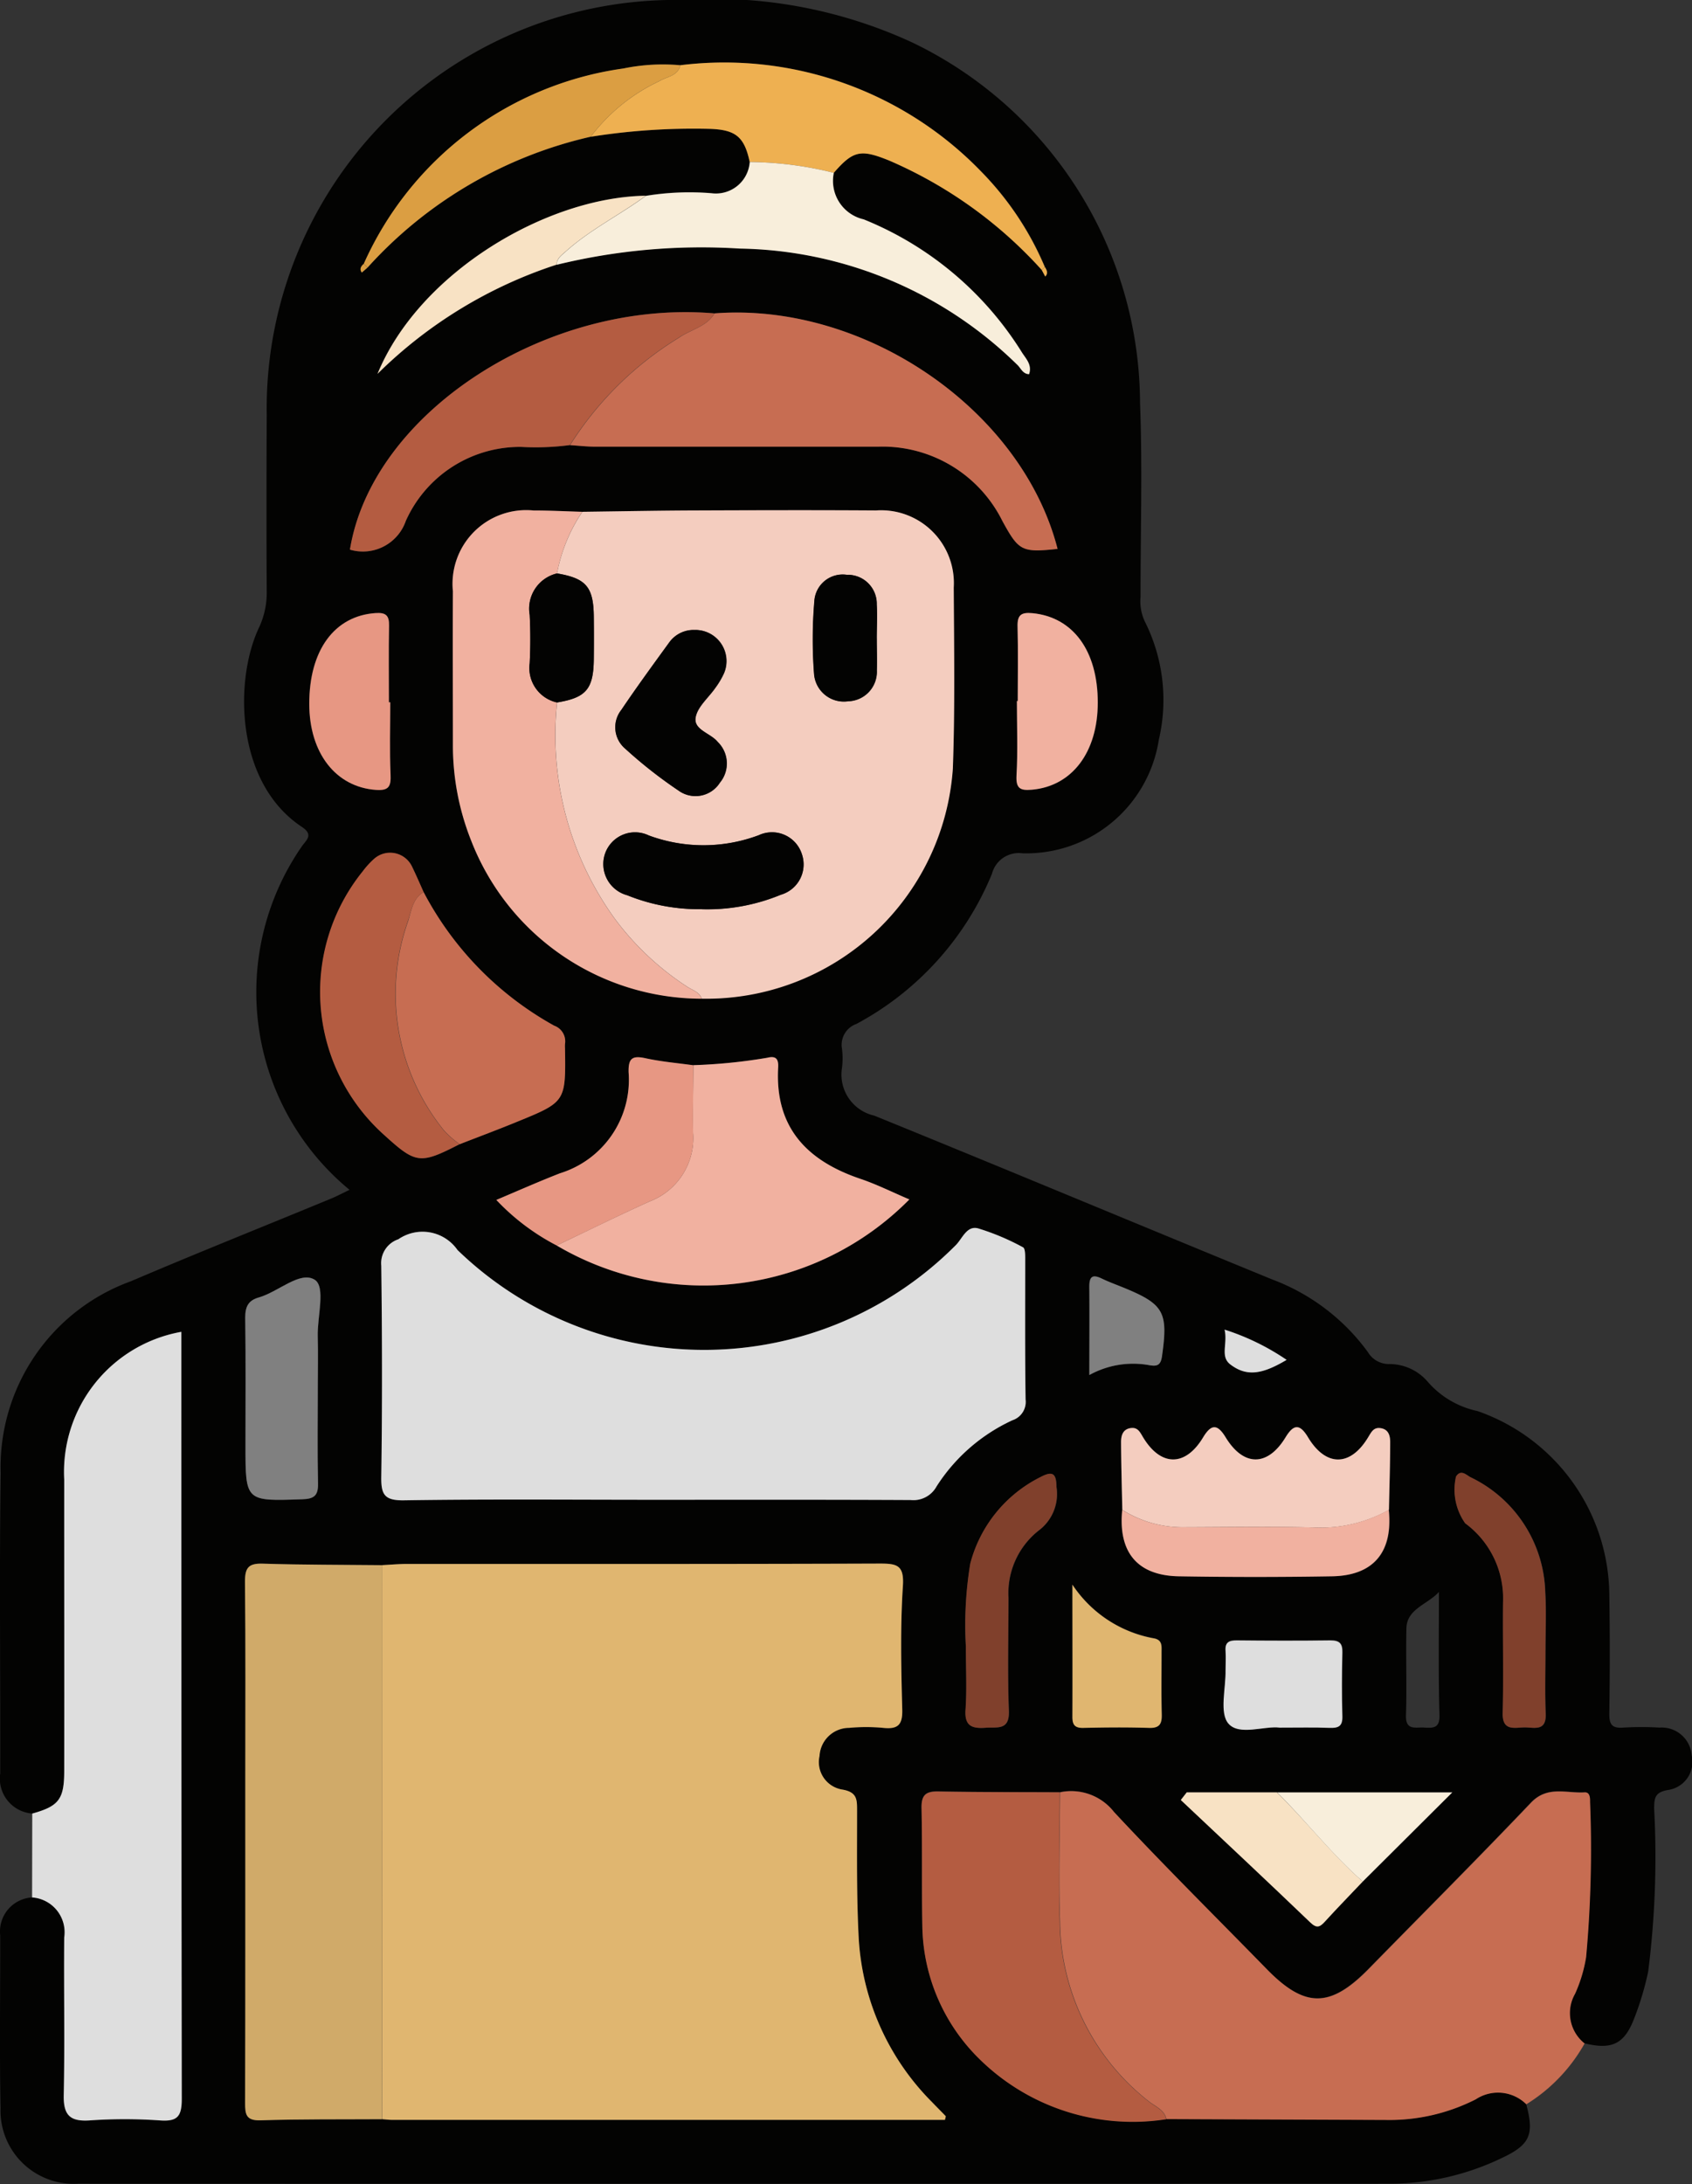 <svg xmlns="http://www.w3.org/2000/svg" width="53.648" height="69.227" viewBox="0 0 53.648 69.227">
  <rect x="0" y="0" width="53.648" height="69.227" fill="#333333" stroke="none"/>
  <g id="Grupo_86021" data-name="Grupo 86021" transform="translate(-816.97 -398.521)">
    <path id="Trazado_122019" data-name="Trazado 122019" d="M817.993,456.006a1.111,1.111,0,0,1-1.016-1.272c.008-3.176-.03-6.352.014-9.527a6.266,6.266,0,0,1,4.131-6.074c2.107-.9,4.232-1.746,6.348-2.62.181-.075.354-.168.583-.277a8.118,8.118,0,0,1-1.522-10.874c.141-.209.4-.372.009-.631-2.112-1.4-2.14-4.643-1.366-6.3a2.592,2.592,0,0,0,.253-1.159c-.011-1.869-.008-3.739,0-5.608a12.954,12.954,0,0,1,13.122-13.144,15.021,15.021,0,0,1,7.345,1.347,12.726,12.726,0,0,1,7.223,11.427c.079,2.047.014,4.1.016,6.148a1.506,1.506,0,0,0,.137.781,5.538,5.538,0,0,1,.443,3.746,4.254,4.254,0,0,1-4.317,3.6.877.877,0,0,0-.973.646,9.484,9.484,0,0,1-4.3,4.763.7.7,0,0,0-.456.785,2.466,2.466,0,0,1,0,.607,1.332,1.332,0,0,0,1.021,1.513c4.22,1.715,8.422,3.473,12.636,5.2a6.616,6.616,0,0,1,3.016,2.294.773.773,0,0,0,.654.381,1.6,1.6,0,0,1,1.254.572,2.875,2.875,0,0,0,1.565.917,6.221,6.221,0,0,1,4.183,5.8q.029,1.892,0,3.784c-.005.348.083.481.445.451a9.6,9.6,0,0,1,1.148,0,.953.953,0,0,1,1.019.878.9.9,0,0,1-.757,1.1c-.407.073-.426.246-.434.573a28.807,28.807,0,0,1-.189,5.187,9.471,9.471,0,0,1-.443,1.481c-.313.816-.711,1-1.58.787a1.229,1.229,0,0,1-.3-1.577,4.613,4.613,0,0,0,.348-1.157,37.663,37.663,0,0,0,.126-4.914c0-.133,0-.32-.172-.31-.576.036-1.174-.222-1.7.327-1.69,1.774-3.422,3.508-5.137,5.259-1.228,1.254-2.029,1.258-3.243.015-1.618-1.657-3.264-3.286-4.842-4.98a1.72,1.72,0,0,0-1.712-.623c-1.281-.007-2.562,0-3.842-.029-.407-.009-.55.112-.541.53.027,1.258,0,2.518.026,3.776a6.021,6.021,0,0,0,1.8,4.165,6.92,6.92,0,0,0,5.935,1.917l6.948.027a6.045,6.045,0,0,0,2.862-.655,1.276,1.276,0,0,1,1.6.158c.261.972.121,1.287-.774,1.708a8.206,8.206,0,0,1-3.519.814q-20.811.006-41.623,0a2.321,2.321,0,0,1-2.458-2.4c-.035-1.824-.007-3.649-.011-5.474a1.08,1.08,0,0,1,1.013-1.2,1.106,1.106,0,0,1,1.018,1.268c-.01,1.666.02,3.332-.015,5-.013.63.2.837.821.8a15.951,15.951,0,0,1,2.227,0c.565.041.7-.129.694-.692q-.031-11.819-.014-23.638v-.666a4.511,4.511,0,0,0-3.713,4.68c-.009,3.084,0,6.168,0,9.253C819,455.557,818.83,455.772,817.993,456.006Zm39.469-.674H854.6l-.188.242c1.367,1.29,2.741,2.574,4.1,3.876.206.2.3.161.47-.022.389-.432.8-.848,1.2-1.27l2.838-2.825Zm-28.84-48.327a13.588,13.588,0,0,1,7.078-4.149,20.811,20.811,0,0,1,3.752-.251c.836.024,1.117.242,1.289,1.052a1.075,1.075,0,0,1-1.218.984,8.563,8.563,0,0,0-2.075.084c-3.177.047-7.2,2.452-8.508,5.646a14.422,14.422,0,0,1,5.678-3.461,19.347,19.347,0,0,1,5.812-.514,12.846,12.846,0,0,1,8.79,3.68c.112.108.175.3.379.3.1-.3-.1-.482-.225-.684a10.578,10.578,0,0,0-5.02-4.222,1.251,1.251,0,0,1-.947-1.475c.618-.711.852-.755,1.754-.39A13.947,13.947,0,0,1,850,407.076l.113.212c.1-.1.052-.2-.008-.3a9.686,9.686,0,0,0-2-3.009,11.327,11.327,0,0,0-9.556-3.39,6.206,6.206,0,0,0-1.806.105,10.623,10.623,0,0,0-8.233,6.192c-.086.077-.14.162-.061.276Zm32.388,39.374c.015-.716.036-1.432.039-2.148,0-.2-.053-.413-.316-.444-.224-.027-.293.144-.389.3-.564.926-1.337.928-1.9-.008-.264-.437-.46-.413-.713,0-.567.933-1.328.932-1.9,0-.253-.415-.45-.439-.714,0-.563.935-1.339.932-1.9.006-.1-.158-.164-.329-.388-.3-.262.032-.315.241-.314.445,0,.716.025,1.432.04,2.148-.137,1.341.473,2.084,1.8,2.106q2.429.041,4.859,0C860.532,448.464,861.148,447.715,861.011,446.379Zm-29.463-11.591c.606-.236,1.216-.464,1.818-.711,1.544-.633,1.543-.636,1.518-2.329a.9.9,0,0,1,0-.135.528.528,0,0,0-.344-.582A10.312,10.312,0,0,1,830.4,426.8c-.119-.266-.234-.534-.357-.8a.766.766,0,0,0-1.2-.252,2.668,2.668,0,0,0-.365.4,6.081,6.081,0,0,0,.673,8.349C830.166,435.417,830.291,435.432,831.548,434.789Zm7.406-2.5c-.509-.071-1.024-.114-1.525-.221-.417-.089-.539.012-.527.448a3.1,3.1,0,0,1-2.174,3.2c-.662.258-1.312.547-2.02.845A7.144,7.144,0,0,0,834.621,438a9.174,9.174,0,0,0,11.183-1.46c-.526-.223-1.027-.475-1.553-.653-1.7-.574-2.716-1.634-2.607-3.531.015-.264-.067-.374-.343-.307A17.162,17.162,0,0,1,838.954,432.287Zm.673-23.833c-5.3-.459-10.855,3.141-11.559,7.488a1.439,1.439,0,0,0,1.771-.91,3.968,3.968,0,0,1,3.659-2.347,8.289,8.289,0,0,0,1.544-.058c.268.017.535.048.8.049q4.484.006,8.968,0a4.247,4.247,0,0,1,3.945,2.365c.514.933.6,1,1.745.875C849.369,411.51,844.392,408.093,839.627,408.455Zm-4.194,6.29c-.516-.015-1.032-.044-1.548-.042a2.336,2.336,0,0,0-2.554,2.56c-.01,1.621,0,3.242,0,4.864a8.174,8.174,0,0,0,.575,3.03,7.926,7.926,0,0,0,15.275-2.271c.069-1.911.039-3.827.028-5.74a2.306,2.306,0,0,0-2.463-2.443c-1.913-.015-3.826-.009-5.739,0C837.815,414.705,836.624,414.729,835.433,414.744Zm-6.356,33.389c-1.257-.013-2.515-.008-3.772-.049-.446-.014-.566.127-.562.565.021,2.091.009,4.182.009,6.273,0,3.418,0,6.835-.006,10.252,0,.368.028.57.492.555,1.28-.041,2.561-.027,3.842-.035.112.008.224.022.336.022h17.515c.016-.08.031-.111.023-.119-.14-.147-.284-.288-.424-.435a8,8,0,0,1-2.332-5.176c-.073-1.347-.05-2.7-.054-4.05,0-.354.019-.61-.473-.691a.882.882,0,0,1-.717-1.064.941.941,0,0,1,.939-.891,5.793,5.793,0,0,1,1.079,0c.46.048.618-.087.605-.578-.034-1.3-.064-2.615.02-3.915.043-.657-.176-.716-.724-.714-5,.018-9.994.01-14.991.012C829.614,448.094,829.345,448.119,829.077,448.133Zm8.669-2.073c2.7,0,5.4-.007,8.1.007a.836.836,0,0,0,.819-.429,5.673,5.673,0,0,1,2.408-2.1.612.612,0,0,0,.416-.656c-.021-1.463-.007-2.926-.012-4.389,0-.151.008-.4-.069-.436a7.645,7.645,0,0,0-1.423-.6c-.362-.1-.5.322-.708.53a11.243,11.243,0,0,1-15.8.155,1.351,1.351,0,0,0-1.876-.34.8.8,0,0,0-.541.838c.026,2.228.031,4.457,0,6.685-.008.568.1.761.72.751C832.434,446.037,835.09,446.06,837.745,446.06Zm-10.7-3.557c0-.54.011-1.081,0-1.621-.017-.626.263-1.576-.1-1.8-.464-.284-1.151.388-1.77.564-.339.1-.433.3-.429.643.019,1.351.008,2.7.008,4.053,0,1.775,0,1.764,1.8,1.7.376-.013.513-.116.5-.5C827.031,444.53,827.046,443.517,827.046,442.5Zm2.3-21.722H829.3c0-.809-.01-1.619.005-2.428.006-.33-.105-.422-.436-.4-1.3.092-2.1,1.175-2.094,2.876,0,1.567.846,2.638,2.114,2.728.406.029.481-.108.464-.486C829.32,422.311,829.344,421.545,829.344,420.781Zm19.9-.038h-.027c0,.786.032,1.575-.013,2.359-.024.428.132.483.493.451,1.265-.113,2.082-1.184,2.083-2.761,0-1.648-.789-2.711-2.073-2.834-.36-.034-.48.06-.47.425C849.256,419.17,849.241,419.957,849.241,420.744Zm-1.647,29.95c0,.768.033,1.4-.01,2.026-.036.522.215.6.641.567.373-.026.758.093.733-.544-.047-1.19-.015-2.383-.012-3.574a2.524,2.524,0,0,1,.959-2.135,1.444,1.444,0,0,0,.561-1.385c0-.447-.141-.5-.507-.307a4.271,4.271,0,0,0-2.224,2.741A11.951,11.951,0,0,0,847.594,450.694Zm18.377.126c0-.607.03-1.216-.006-1.82a4.169,4.169,0,0,0-2.373-3.655c-.128-.067-.3-.263-.456-.018a1.85,1.85,0,0,0,.291,1.48,2.953,2.953,0,0,1,1.2,2.511c-.013,1.169.018,2.338-.011,3.506-.015.573.357.462.673.453s.713.151.69-.434C865.952,452.17,865.972,451.495,865.971,450.82Zm-8.423,2.462c.6,0,1.093-.012,1.587,0,.276.009.406-.054.4-.367-.021-.673-.017-1.347,0-2.021.007-.29-.091-.389-.385-.385-.988.015-1.975.012-2.963,0-.253,0-.378.067-.355.34.017.2,0,.4,0,.606.01.58-.2,1.354.091,1.691C856.262,453.551,857.057,453.219,857.548,453.283Zm-6.574-4.532c0,1.538,0,2.86,0,4.183,0,.256.076.358.343.353.7-.013,1.393-.02,2.089,0,.343.011.412-.132.4-.437-.018-.651,0-1.3-.007-1.955,0-.2.041-.4-.263-.45A3.934,3.934,0,0,1,850.973,448.75Zm.536-6.645a2.861,2.861,0,0,1,1.9-.31c.235.039.353.007.394-.279.2-1.4.07-1.653-1.223-2.182-.228-.093-.46-.176-.68-.283-.278-.135-.4-.09-.4.248C851.516,440.193,851.509,441.086,851.509,442.106Zm11.085,6.871c-.356.4-1.021.537-1.036,1.155-.022.919.016,1.84-.014,2.759-.017.5.31.373.577.391.291.02.5.018.485-.4C862.574,451.579,862.594,450.278,862.594,448.977Zm-6.8-8.31c.105.446-.15.85.184,1.1.509.388,1,.325,1.784-.145A7.583,7.583,0,0,0,855.8,440.667Z" fill="#030302"/>
    <path id="Trazado_122020" data-name="Trazado 122020" d="M955.771,618.064a1.276,1.276,0,0,0-1.6-.158,6.045,6.045,0,0,1-2.862.655l-6.948-.027c-.066-.3-.352-.4-.55-.557a7.325,7.325,0,0,1-2.824-5.694c-.047-1.368-.006-2.738,0-4.107a1.721,1.721,0,0,1,1.712.623c1.578,1.694,3.224,3.324,4.842,4.98,1.214,1.243,2.015,1.24,3.243-.015,1.714-1.751,3.447-3.484,5.137-5.259.523-.549,1.122-.291,1.7-.327.168-.011.175.177.172.31a37.673,37.673,0,0,1-.126,4.914,4.616,4.616,0,0,1-.348,1.157,1.229,1.229,0,0,0,.3,1.577A5.325,5.325,0,0,1,955.771,618.064Z" transform="translate(-90.406 -152.842)" fill="#c76d52"/>
    <path id="Trazado_122021" data-name="Trazado 122021" d="M820.748,569.655c.837-.234,1.011-.449,1.013-1.337.006-3.084,0-6.168,0-9.253a4.511,4.511,0,0,1,3.713-4.68v.666q0,11.819.014,23.638c0,.563-.13.733-.694.692a15.947,15.947,0,0,0-2.227,0c-.621.042-.834-.165-.821-.8.035-1.665,0-3.332.015-5a1.106,1.106,0,0,0-1.018-1.268Z" transform="translate(-2.755 -113.648)" fill="#dedede"/>
    <path id="Trazado_122022" data-name="Trazado 122022" d="M861.668,581.553c.269-.014.538-.039.806-.039,5,0,9.994.006,14.991-.012.548,0,.767.057.724.715-.085,1.3-.055,2.61-.02,3.915.013.491-.145.626-.605.578a5.783,5.783,0,0,0-1.079,0,.941.941,0,0,0-.939.891.882.882,0,0,0,.717,1.064c.492.081.472.337.473.691,0,1.35-.019,2.7.054,4.05a8,8,0,0,0,2.332,5.176c.14.147.284.289.424.435.008.008-.006.038-.023.119H862.008c-.112,0-.224-.015-.336-.023Z" transform="translate(-32.591 -133.42)" fill="#e0b670"/>
    <path id="Trazado_122023" data-name="Trazado 122023" d="M882.9,458.282c1.191-.015,2.382-.039,3.573-.043,1.913-.007,3.826-.013,5.739,0a2.306,2.306,0,0,1,2.463,2.443c.011,1.913.041,3.828-.028,5.74a7.832,7.832,0,0,1-7.962,7.293c-.077-.216-.289-.268-.456-.376a8.917,8.917,0,0,1-2.295-2.151,9.93,9.93,0,0,1-1.836-6.863c.921-.151,1.156-.426,1.165-1.376q.006-.668,0-1.337c-.009-.948-.241-1.221-1.166-1.377A5.183,5.183,0,0,1,882.9,458.282Zm3.793,12.6a6.107,6.107,0,0,0,2.5-.46,1,1,0,0,0,.668-1.288.994.994,0,0,0-1.364-.6,4.993,4.993,0,0,1-3.491.008,1.007,1.007,0,0,0-1.382.567,1.023,1.023,0,0,0,.7,1.329A6.082,6.082,0,0,0,886.691,470.877Zm-.216-8.851a.951.951,0,0,0-.818.393c-.514.708-1.031,1.414-1.52,2.14a.887.887,0,0,0,.122,1.227,14.56,14.56,0,0,0,1.69,1.328.915.915,0,0,0,1.313-.25.953.953,0,0,0-.069-1.291c-.228-.281-.777-.378-.7-.781.061-.339.413-.625.629-.939a2.545,2.545,0,0,0,.272-.462A.987.987,0,0,0,886.476,462.027Zm5.76.268h0c0-.359.019-.72,0-1.078a.918.918,0,0,0-.947-.939.9.9,0,0,0-1.032.847,14.355,14.355,0,0,0-.009,2.287.947.947,0,0,0,1.081.874.937.937,0,0,0,.91-.98C892.247,462.969,892.235,462.632,892.235,462.295Z" transform="translate(-47.465 -43.538)" fill="#f4cdbf"/>
    <path id="Trazado_122024" data-name="Trazado 122024" d="M870.289,550.846c-2.655,0-5.311-.024-7.966.017-.624.01-.729-.184-.72-.751.033-2.228.028-4.457,0-6.685a.8.8,0,0,1,.541-.838,1.351,1.351,0,0,1,1.876.34,11.243,11.243,0,0,0,15.8-.155c.208-.207.346-.627.708-.53a7.646,7.646,0,0,1,1.423.6c.077.039.069.285.069.436,0,1.463-.009,2.926.012,4.389a.612.612,0,0,1-.416.656,5.672,5.672,0,0,0-2.408,2.1.836.836,0,0,1-.819.429C875.69,550.84,872.989,550.846,870.289,550.846Z" transform="translate(-32.544 -104.786)" fill="#dedede"/>
    <path id="Trazado_122025" data-name="Trazado 122025" d="M850,581.559l0,17.562c-1.281.008-2.562-.006-3.842.035-.464.015-.493-.187-.492-.555.01-3.417.006-6.835.006-10.252,0-2.091.012-4.182-.01-6.273,0-.438.115-.579.562-.565C847.487,581.55,848.745,581.546,850,581.559Z" transform="translate(-20.925 -133.426)" fill="#d0aa69"/>
    <path id="Trazado_122026" data-name="Trazado 122026" d="M888.276,435.126c4.766-.362,9.742,3.055,10.876,7.466-1.141.125-1.232.057-1.745-.875a4.246,4.246,0,0,0-3.945-2.365q-4.484,0-8.968,0c-.268,0-.535-.032-.8-.048a10.65,10.65,0,0,1,3.444-3.4C887.513,435.639,888.016,435.559,888.276,435.126Z" transform="translate(-48.649 -26.672)" fill="#c76d52"/>
    <path id="Trazado_122027" data-name="Trazado 122027" d="M873.279,464.35a9.93,9.93,0,0,0,1.836,6.863,8.915,8.915,0,0,0,2.295,2.151c.167.108.378.159.456.376a7.847,7.847,0,0,1-7.313-5.022,8.175,8.175,0,0,1-.575-3.03c0-1.621-.009-3.243,0-4.864a2.336,2.336,0,0,1,2.554-2.56c.516,0,1.032.027,1.548.042a5.182,5.182,0,0,0-.8,1.953,1.147,1.147,0,0,0-.867,1.313,15.037,15.037,0,0,1,0,1.534A1.117,1.117,0,0,0,873.279,464.35Z" transform="translate(-38.648 -43.562)" fill="#f1b1a0"/>
    <path id="Trazado_122028" data-name="Trazado 122028" d="M929.225,608.194c0,1.369-.042,2.74,0,4.107A7.325,7.325,0,0,0,932.054,618c.2.16.484.258.55.557a6.92,6.92,0,0,1-5.935-1.917,6.021,6.021,0,0,1-1.8-4.165c-.024-1.258,0-2.518-.026-3.776-.009-.418.134-.539.541-.53C926.663,608.193,927.944,608.187,929.225,608.194Z" transform="translate(-78.654 -152.861)" fill="#b45c41"/>
    <path id="Trazado_122029" data-name="Trazado 122029" d="M886.472,522.5a17.172,17.172,0,0,0,2.346-.235c.276-.068.358.042.343.307-.108,1.9.91,2.957,2.607,3.531.526.178,1.027.43,1.553.653a9.174,9.174,0,0,1-11.183,1.46c.984-.469,1.961-.952,2.954-1.4a2.145,2.145,0,0,0,1.371-2.165C886.451,523.936,886.468,523.22,886.472,522.5Z" transform="translate(-47.518 -90.216)" fill="#f1b1a0"/>
    <path id="Trazado_122030" data-name="Trazado 122030" d="M888.966,406.031a11.327,11.327,0,0,1,9.556,3.39,9.685,9.685,0,0,1,2,3.009l-.1.089a13.947,13.947,0,0,0-4.837-3.466c-.9-.364-1.136-.32-1.754.39a11.244,11.244,0,0,0-2.666-.343c-.171-.81-.453-1.028-1.289-1.052a20.808,20.808,0,0,0-3.752.251,5.827,5.827,0,0,1,2.18-1.765C888.538,406.387,888.885,406.381,888.966,406.031Z" transform="translate(-50.424 -5.443)" fill="#eeb051"/>
    <path id="Trazado_122031" data-name="Trazado 122031" d="M869.5,435.091c-.26.432-.763.513-1.141.774a10.651,10.651,0,0,0-3.444,3.4,8.307,8.307,0,0,1-1.544.058,3.968,3.968,0,0,0-3.659,2.347,1.439,1.439,0,0,1-1.771.909C858.648,438.231,864.2,434.632,869.5,435.091Z" transform="translate(-29.876 -26.636)" fill="#b45c41"/>
    <path id="Trazado_122032" data-name="Trazado 122032" d="M864.146,502.921a10.313,10.313,0,0,0,4.139,4.234.528.528,0,0,1,.344.582.888.888,0,0,0,0,.135c.025,1.693.026,1.7-1.518,2.329-.6.247-1.211.474-1.818.711a2.973,2.973,0,0,1-.5-.436,6.89,6.89,0,0,1-1.139-6.632C863.759,503.519,863.794,503.126,864.146,502.921Z" transform="translate(-33.744 -76.123)" fill="#c76d52"/>
    <path id="Trazado_122033" data-name="Trazado 122033" d="M888.252,417.463a11.245,11.245,0,0,1,2.666.343,1.251,1.251,0,0,0,.947,1.475,10.578,10.578,0,0,1,5.02,4.222c.129.2.323.388.225.684-.2,0-.267-.2-.379-.3a12.846,12.846,0,0,0-8.79-3.68,19.348,19.348,0,0,0-5.812.514c.005-.2.147-.292.284-.415.776-.7,1.713-1.159,2.546-1.77a8.564,8.564,0,0,1,2.076-.084A1.075,1.075,0,0,0,888.252,417.463Z" transform="translate(-47.51 -13.806)" fill="#f8eedb"/>
    <path id="Trazado_122034" data-name="Trazado 122034" d="M948.248,568.173c-.015-.716-.036-1.432-.04-2.148,0-.2.052-.413.315-.445.224-.028.292.143.388.3.563.926,1.339.928,1.9-.006.264-.438.46-.414.713,0,.568.933,1.33.934,1.9,0,.253-.416.449-.441.713,0,.564.936,1.337.934,1.9.008.1-.157.165-.328.389-.3.263.031.316.24.315.444,0,.716-.025,1.432-.039,2.148a4.415,4.415,0,0,1-2.381.558c-1.367-.034-2.737-.012-4.1-.008A3.575,3.575,0,0,1,948.248,568.173Z" transform="translate(-95.693 -121.793)" fill="#f4cdbf"/>
    <path id="Trazado_122035" data-name="Trazado 122035" d="M857.745,499.582c-.353.205-.387.6-.5.923a6.89,6.89,0,0,0,1.139,6.632,2.975,2.975,0,0,0,.5.436c-1.257.644-1.382.628-2.4-.3a6.081,6.081,0,0,1-.672-8.349,2.671,2.671,0,0,1,.365-.4.766.766,0,0,1,1.2.252C857.511,499.048,857.626,499.316,857.745,499.582Z" transform="translate(-27.343 -72.784)" fill="#b45c41"/>
    <path id="Trazado_122036" data-name="Trazado 122036" d="M881.32,522.513c0,.716-.021,1.433-.008,2.148a2.145,2.145,0,0,1-1.371,2.165c-.992.451-1.97.934-2.954,1.4a7.145,7.145,0,0,1-1.914-1.445c.709-.3,1.358-.587,2.02-.845a3.1,3.1,0,0,0,2.174-3.2c-.011-.437.11-.538.527-.448C880.3,522.4,880.811,522.442,881.32,522.513Z" transform="translate(-42.366 -90.226)" fill="#e79783"/>
    <path id="Trazado_122037" data-name="Trazado 122037" d="M847.976,551.52c0,1.014-.015,2.027.007,3.04.008.387-.129.49-.5.5-1.8.062-1.8.073-1.8-1.7,0-1.351.011-2.7-.008-4.053,0-.344.09-.547.429-.643.62-.176,1.306-.848,1.77-.564.361.221.082,1.171.1,1.8C847.988,550.438,847.977,550.979,847.976,551.52Z" transform="translate(-20.93 -109.016)" fill="gray"/>
    <path id="Trazado_122038" data-name="Trazado 122038" d="M869.59,406.077c-.081.349-.428.355-.661.5a5.827,5.827,0,0,0-2.18,1.765,13.587,13.587,0,0,0-7.078,4.149l-.12-.12a10.623,10.623,0,0,1,8.233-6.192A6.2,6.2,0,0,1,869.59,406.077Z" transform="translate(-31.048 -5.488)" fill="#db9e42"/>
    <path id="Trazado_122039" data-name="Trazado 122039" d="M948.3,575.218a3.575,3.575,0,0,0,1.969.549c1.368,0,2.737-.026,4.1.008a4.415,4.415,0,0,0,2.381-.558c.137,1.336-.479,2.085-1.8,2.107q-2.429.041-4.859,0C948.777,577.3,948.167,576.559,948.3,575.218Z" transform="translate(-95.748 -128.838)" fill="#f1b1a0"/>
    <path id="Trazado_122040" data-name="Trazado 122040" d="M855.741,473.089c0,.764-.024,1.53.01,2.292.017.378-.058.515-.464.486-1.268-.09-2.112-1.161-2.114-2.728,0-1.7.8-2.785,2.094-2.876.331-.024.443.069.436.4-.016.809-.005,1.619-.005,2.428Z" transform="translate(-26.397 -52.308)" fill="#e79783"/>
    <path id="Trazado_122041" data-name="Trazado 122041" d="M936,473.053c0-.787.015-1.574-.006-2.36-.01-.365.11-.46.47-.426,1.284.122,2.074,1.186,2.073,2.834,0,1.576-.818,2.648-2.083,2.761-.361.032-.517-.023-.493-.451.044-.784.012-1.572.012-2.359Z" transform="translate(-86.761 -52.31)" fill="#f1b1a0"/>
    <path id="Trazado_122042" data-name="Trazado 122042" d="M930,576.452a11.948,11.948,0,0,1,.139-2.612,4.27,4.27,0,0,1,2.224-2.741c.366-.193.505-.14.507.307a1.444,1.444,0,0,1-.561,1.385,2.524,2.524,0,0,0-.959,2.135c0,1.191-.034,2.384.012,3.574.025.638-.36.518-.733.544-.426.03-.676-.045-.641-.567C930.033,577.852,930,577.22,930,576.452Z" transform="translate(-82.406 -125.758)" fill="#80402c"/>
    <path id="Trazado_122043" data-name="Trazado 122043" d="M990.09,576.5c0,.674-.02,1.35.006,2.023.023.585-.388.426-.69.434s-.688.119-.673-.453c.03-1.168,0-2.338.011-3.506a2.953,2.953,0,0,0-1.2-2.511,1.849,1.849,0,0,1-.291-1.48c.154-.245.328-.049.456.018a4.169,4.169,0,0,1,2.373,3.655C990.12,575.287,990.09,575.9,990.09,576.5Z" transform="translate(-124.119 -125.682)" fill="#80402c"/>
    <path id="Trazado_122044" data-name="Trazado 122044" d="M960.987,611.1c-.4.423-.807.839-1.2,1.27-.166.183-.264.22-.47.022-1.356-1.3-2.729-2.586-4.1-3.876l.188-.242h2.859C959.2,609.189,960,610.233,960.987,611.1Z" transform="translate(-100.808 -152.939)" fill="#f8e2c4"/>
    <path id="Trazado_122045" data-name="Trazado 122045" d="M961.984,593.256c-.49-.063-1.286.268-1.628-.128-.292-.338-.081-1.111-.091-1.691,0-.2.014-.405,0-.606-.023-.273.1-.342.355-.34.988.01,1.976.013,2.963,0,.294,0,.392.095.385.385-.015.673-.019,1.348,0,2.021.01.313-.12.376-.4.367C963.078,593.244,962.583,593.256,961.984,593.256Z" transform="translate(-104.437 -139.973)" fill="#dedede"/>
    <path id="Trazado_122046" data-name="Trazado 122046" d="M942.5,583.972a3.935,3.935,0,0,0,2.563,1.7c.3.046.262.254.263.45,0,.652-.011,1.3.006,1.955.008.3-.061.448-.4.437-.7-.023-1.393-.016-2.089,0-.267.005-.345-.1-.343-.353C942.506,586.832,942.5,585.51,942.5,583.972Z" transform="translate(-91.528 -135.222)" fill="#e0b670"/>
    <path id="Trazado_122047" data-name="Trazado 122047" d="M869.673,421.428c-.833.611-1.77,1.074-2.546,1.77-.137.123-.279.214-.284.415a14.422,14.422,0,0,0-5.678,3.461C862.478,423.88,866.5,421.475,869.673,421.428Z" transform="translate(-32.225 -16.703)" fill="#f8e2c4"/>
    <path id="Trazado_122048" data-name="Trazado 122048" d="M969.188,611.1c-.987-.862-1.786-1.907-2.716-2.825h5.554Z" transform="translate(-109.009 -152.939)" fill="#f8eedb"/>
    <path id="Trazado_122049" data-name="Trazado 122049" d="M944.48,551.027c0-1.019.007-1.913,0-2.807,0-.338.121-.383.4-.248.221.107.453.19.68.283,1.292.528,1.423.778,1.223,2.182-.041.285-.16.318-.394.279A2.86,2.86,0,0,0,944.48,551.027Z" transform="translate(-92.97 -108.921)" fill="gray"/>
    <path id="Trazado_122050" data-name="Trazado 122050" d="M960.32,554.128a7.583,7.583,0,0,1,1.967.959c-.787.47-1.274.533-1.784.145C960.17,554.978,960.425,554.574,960.32,554.128Z" transform="translate(-104.523 -113.461)" fill="#dedede"/>
    <path id="Trazado_122051" data-name="Trazado 122051" d="M939.016,429.78c.06.1.107.2.008.3l-.113-.212Z" transform="translate(-88.913 -22.793)" fill="#eeb051"/>
    <path id="Trazado_122052" data-name="Trazado 122052" d="M859.4,429.523l-.181.156c-.079-.114-.024-.2.061-.276Z" transform="translate(-30.78 -22.518)" fill="#db9e42"/>
    <path id="Trazado_122053" data-name="Trazado 122053" d="M890.7,498.385a6.072,6.072,0,0,1-2.368-.443,1.023,1.023,0,0,1-.7-1.329,1.007,1.007,0,0,1,1.382-.567,4.993,4.993,0,0,0,3.491-.008.994.994,0,0,1,1.364.6,1,1,0,0,1-.668,1.288A6.1,6.1,0,0,1,890.7,498.385Z" transform="translate(-51.475 -71.045)" fill="#030302"/>
    <path id="Trazado_122054" data-name="Trazado 122054" d="M891.541,472.245a.987.987,0,0,1,.914,1.366,2.548,2.548,0,0,1-.272.462c-.216.314-.568.6-.629.939-.072.4.477.5.7.781a.953.953,0,0,1,.069,1.291.915.915,0,0,1-1.313.25,14.576,14.576,0,0,1-1.69-1.328.887.887,0,0,1-.122-1.227c.489-.725,1.006-1.432,1.52-2.14A.951.951,0,0,1,891.541,472.245Z" transform="translate(-52.53 -53.756)" fill="#030302"/>
    <path id="Trazado_122055" data-name="Trazado 122055" d="M879.83,469.721a1.118,1.118,0,0,1-.867-1.244,15,15,0,0,0,0-1.534,1.147,1.147,0,0,1,.867-1.313c.924.156,1.157.429,1.166,1.377q.007.668,0,1.337C880.986,469.3,880.751,469.57,879.83,469.721Z" transform="translate(-45.199 -48.933)" fill="#030302"/>
    <path id="Trazado_122056" data-name="Trazado 122056" d="M914.13,467.8c0,.337.012.674,0,1.011a.937.937,0,0,1-.91.98.947.947,0,0,1-1.081-.874,14.355,14.355,0,0,1,.009-2.287.9.9,0,0,1,1.032-.847.918.918,0,0,1,.947.939c.024.358,0,.719,0,1.078Z" transform="translate(-69.36 -49.043)" fill="#030302"/>
  </g>
</svg>
